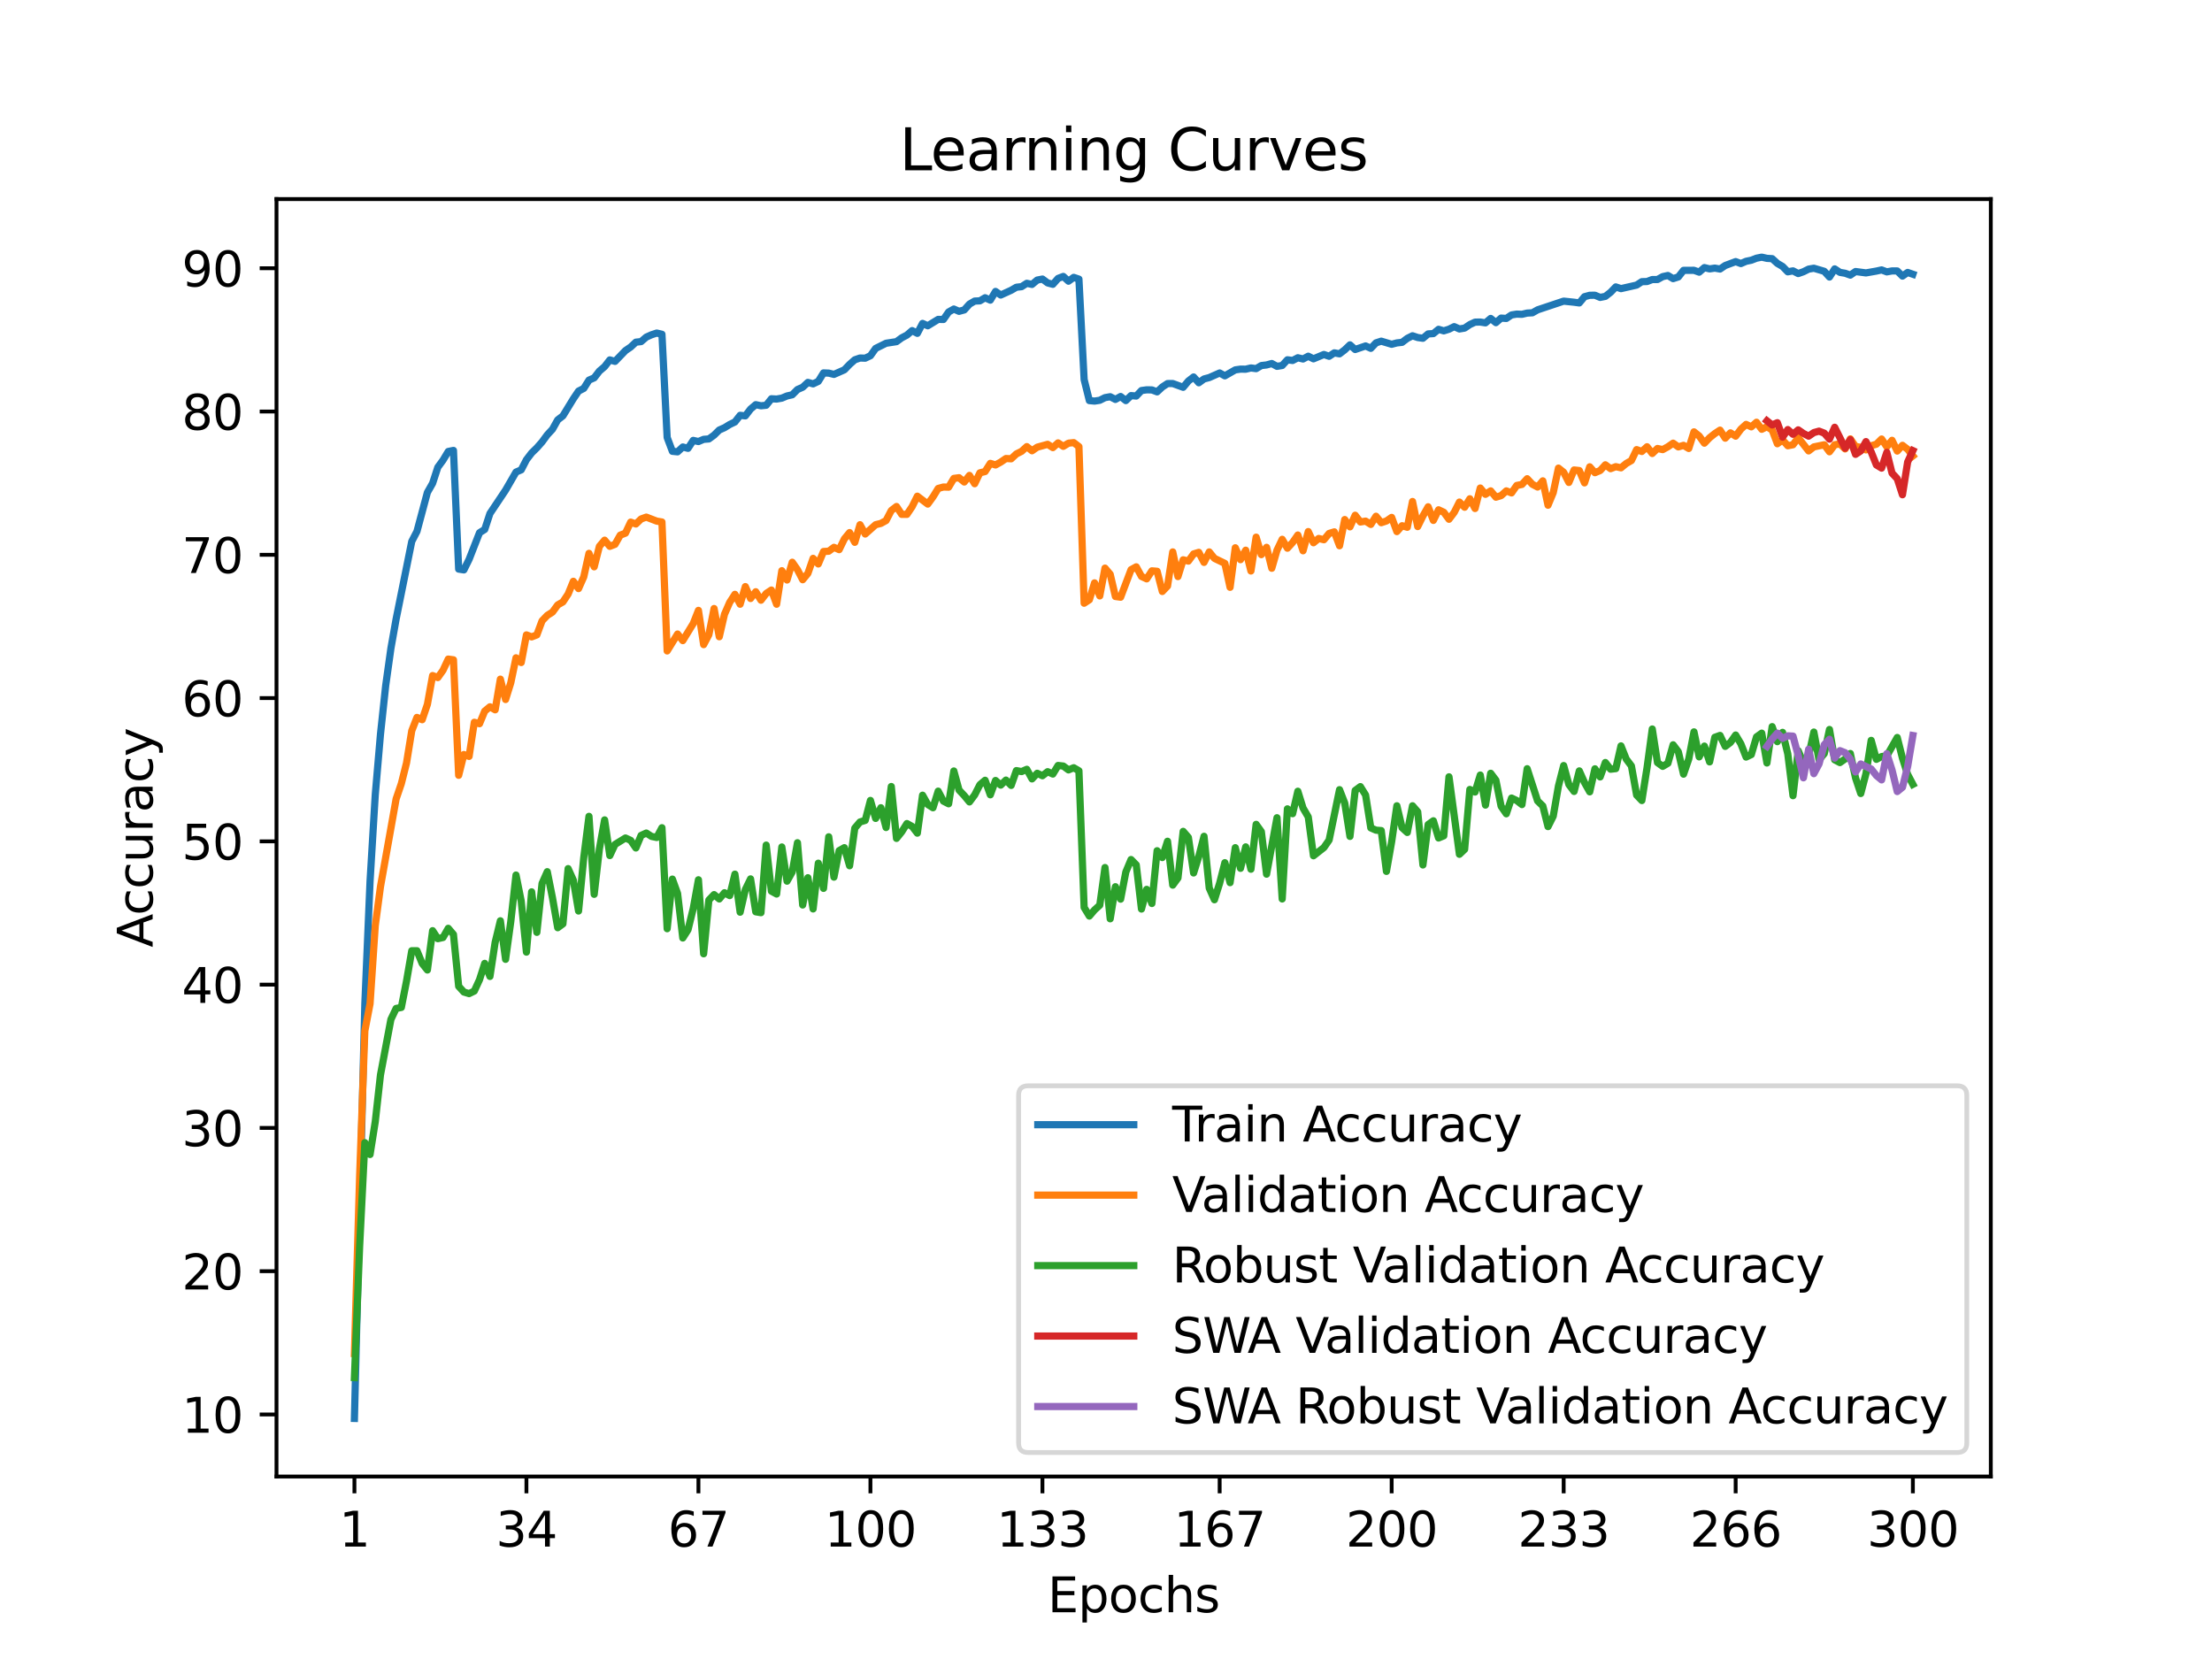 <?xml version="1.0" encoding="utf-8" standalone="no"?>
<!DOCTYPE svg PUBLIC "-//W3C//DTD SVG 1.1//EN"
  "http://www.w3.org/Graphics/SVG/1.1/DTD/svg11.dtd">
<svg xmlns:xlink="http://www.w3.org/1999/xlink" width="460.8pt" height="345.6pt" viewBox="0 0 460.8 345.6" xmlns="http://www.w3.org/2000/svg" version="1.1">
 <defs>
  <style type="text/css">*{stroke-linejoin: round; stroke-linecap: butt}</style>
 </defs>
 <g id="figure_1">
  <g id="patch_1">
   <path d="M 0 345.6 
L 460.8 345.6 
L 460.8 0 
L 0 0 
z
" style="fill: #ffffff"/>
  </g>
  <g id="axes_1">
   <g id="patch_2">
    <path d="M 57.6 307.584 
L 414.72 307.584 
L 414.72 41.472 
L 57.6 41.472 
z
" style="fill: #ffffff"/>
   </g>
   <g id="matplotlib.axis_1">
    <g id="xtick_1">
     <g id="line2d_1">
      <defs>
       <path id="mc6e44bc6d2" d="M 0 0 
L 0 3.5 
" style="stroke: #000000; stroke-width: 0.8"/>
      </defs>
      <g>
       <use xlink:href="#mc6e44bc6d2" x="73.833" y="307.584" style="stroke: #000000; stroke-width: 0.8"/>
      </g>
     </g>
     <g id="text_1">
      <!-- 1 -->
      <g transform="translate(70.651 322.182) scale(0.1 -0.1)">
       <defs>
        <path id="DejaVuSans-31" d="M 794 531 
L 1825 531 
L 1825 4091 
L 703 3866 
L 703 4441 
L 1819 4666 
L 2450 4666 
L 2450 531 
L 3481 531 
L 3481 0 
L 794 0 
L 794 531 
z
" transform="scale(0.016)"/>
       </defs>
       <use xlink:href="#DejaVuSans-31"/>
      </g>
     </g>
    </g>
    <g id="xtick_2">
     <g id="line2d_2">
      <g>
       <use xlink:href="#mc6e44bc6d2" x="109.664" y="307.584" style="stroke: #000000; stroke-width: 0.8"/>
      </g>
     </g>
     <g id="text_2">
      <!-- 34 -->
      <g transform="translate(103.302 322.182) scale(0.1 -0.1)">
       <defs>
        <path id="DejaVuSans-33" d="M 2597 2516 
Q 3050 2419 3304 2112 
Q 3559 1806 3559 1356 
Q 3559 666 3084 287 
Q 2609 -91 1734 -91 
Q 1441 -91 1130 -33 
Q 819 25 488 141 
L 488 750 
Q 750 597 1062 519 
Q 1375 441 1716 441 
Q 2309 441 2620 675 
Q 2931 909 2931 1356 
Q 2931 1769 2642 2001 
Q 2353 2234 1838 2234 
L 1294 2234 
L 1294 2753 
L 1863 2753 
Q 2328 2753 2575 2939 
Q 2822 3125 2822 3475 
Q 2822 3834 2567 4026 
Q 2313 4219 1838 4219 
Q 1578 4219 1281 4162 
Q 984 4106 628 3988 
L 628 4550 
Q 988 4650 1302 4700 
Q 1616 4750 1894 4750 
Q 2613 4750 3031 4423 
Q 3450 4097 3450 3541 
Q 3450 3153 3228 2886 
Q 3006 2619 2597 2516 
z
" transform="scale(0.016)"/>
        <path id="DejaVuSans-34" d="M 2419 4116 
L 825 1625 
L 2419 1625 
L 2419 4116 
z
M 2253 4666 
L 3047 4666 
L 3047 1625 
L 3713 1625 
L 3713 1100 
L 3047 1100 
L 3047 0 
L 2419 0 
L 2419 1100 
L 313 1100 
L 313 1709 
L 2253 4666 
z
" transform="scale(0.016)"/>
       </defs>
       <use xlink:href="#DejaVuSans-33"/>
       <use xlink:href="#DejaVuSans-34" x="63.623"/>
      </g>
     </g>
    </g>
    <g id="xtick_3">
     <g id="line2d_3">
      <g>
       <use xlink:href="#mc6e44bc6d2" x="145.496" y="307.584" style="stroke: #000000; stroke-width: 0.8"/>
      </g>
     </g>
     <g id="text_3">
      <!-- 67 -->
      <g transform="translate(139.133 322.182) scale(0.1 -0.1)">
       <defs>
        <path id="DejaVuSans-36" d="M 2113 2584 
Q 1688 2584 1439 2293 
Q 1191 2003 1191 1497 
Q 1191 994 1439 701 
Q 1688 409 2113 409 
Q 2538 409 2786 701 
Q 3034 994 3034 1497 
Q 3034 2003 2786 2293 
Q 2538 2584 2113 2584 
z
M 3366 4563 
L 3366 3988 
Q 3128 4100 2886 4159 
Q 2644 4219 2406 4219 
Q 1781 4219 1451 3797 
Q 1122 3375 1075 2522 
Q 1259 2794 1537 2939 
Q 1816 3084 2150 3084 
Q 2853 3084 3261 2657 
Q 3669 2231 3669 1497 
Q 3669 778 3244 343 
Q 2819 -91 2113 -91 
Q 1303 -91 875 529 
Q 447 1150 447 2328 
Q 447 3434 972 4092 
Q 1497 4750 2381 4750 
Q 2619 4750 2861 4703 
Q 3103 4656 3366 4563 
z
" transform="scale(0.016)"/>
        <path id="DejaVuSans-37" d="M 525 4666 
L 3525 4666 
L 3525 4397 
L 1831 0 
L 1172 0 
L 2766 4134 
L 525 4134 
L 525 4666 
z
" transform="scale(0.016)"/>
       </defs>
       <use xlink:href="#DejaVuSans-36"/>
       <use xlink:href="#DejaVuSans-37" x="63.623"/>
      </g>
     </g>
    </g>
    <g id="xtick_4">
     <g id="line2d_4">
      <g>
       <use xlink:href="#mc6e44bc6d2" x="181.327" y="307.584" style="stroke: #000000; stroke-width: 0.8"/>
      </g>
     </g>
     <g id="text_4">
      <!-- 100 -->
      <g transform="translate(171.783 322.182) scale(0.1 -0.1)">
       <defs>
        <path id="DejaVuSans-30" d="M 2034 4250 
Q 1547 4250 1301 3770 
Q 1056 3291 1056 2328 
Q 1056 1369 1301 889 
Q 1547 409 2034 409 
Q 2525 409 2770 889 
Q 3016 1369 3016 2328 
Q 3016 3291 2770 3770 
Q 2525 4250 2034 4250 
z
M 2034 4750 
Q 2819 4750 3233 4129 
Q 3647 3509 3647 2328 
Q 3647 1150 3233 529 
Q 2819 -91 2034 -91 
Q 1250 -91 836 529 
Q 422 1150 422 2328 
Q 422 3509 836 4129 
Q 1250 4750 2034 4750 
z
" transform="scale(0.016)"/>
       </defs>
       <use xlink:href="#DejaVuSans-31"/>
       <use xlink:href="#DejaVuSans-30" x="63.623"/>
       <use xlink:href="#DejaVuSans-30" x="127.246"/>
      </g>
     </g>
    </g>
    <g id="xtick_5">
     <g id="line2d_5">
      <g>
       <use xlink:href="#mc6e44bc6d2" x="217.158" y="307.584" style="stroke: #000000; stroke-width: 0.8"/>
      </g>
     </g>
     <g id="text_5">
      <!-- 133 -->
      <g transform="translate(207.615 322.182) scale(0.1 -0.1)">
       <use xlink:href="#DejaVuSans-31"/>
       <use xlink:href="#DejaVuSans-33" x="63.623"/>
       <use xlink:href="#DejaVuSans-33" x="127.246"/>
      </g>
     </g>
    </g>
    <g id="xtick_6">
     <g id="line2d_6">
      <g>
       <use xlink:href="#mc6e44bc6d2" x="254.076" y="307.584" style="stroke: #000000; stroke-width: 0.8"/>
      </g>
     </g>
     <g id="text_6">
      <!-- 167 -->
      <g transform="translate(244.532 322.182) scale(0.1 -0.1)">
       <use xlink:href="#DejaVuSans-31"/>
       <use xlink:href="#DejaVuSans-36" x="63.623"/>
       <use xlink:href="#DejaVuSans-37" x="127.246"/>
      </g>
     </g>
    </g>
    <g id="xtick_7">
     <g id="line2d_7">
      <g>
       <use xlink:href="#mc6e44bc6d2" x="289.907" y="307.584" style="stroke: #000000; stroke-width: 0.8"/>
      </g>
     </g>
     <g id="text_7">
      <!-- 200 -->
      <g transform="translate(280.363 322.182) scale(0.1 -0.1)">
       <defs>
        <path id="DejaVuSans-32" d="M 1228 531 
L 3431 531 
L 3431 0 
L 469 0 
L 469 531 
Q 828 903 1448 1529 
Q 2069 2156 2228 2338 
Q 2531 2678 2651 2914 
Q 2772 3150 2772 3378 
Q 2772 3750 2511 3984 
Q 2250 4219 1831 4219 
Q 1534 4219 1204 4116 
Q 875 4013 500 3803 
L 500 4441 
Q 881 4594 1212 4672 
Q 1544 4750 1819 4750 
Q 2544 4750 2975 4387 
Q 3406 4025 3406 3419 
Q 3406 3131 3298 2873 
Q 3191 2616 2906 2266 
Q 2828 2175 2409 1742 
Q 1991 1309 1228 531 
z
" transform="scale(0.016)"/>
       </defs>
       <use xlink:href="#DejaVuSans-32"/>
       <use xlink:href="#DejaVuSans-30" x="63.623"/>
       <use xlink:href="#DejaVuSans-30" x="127.246"/>
      </g>
     </g>
    </g>
    <g id="xtick_8">
     <g id="line2d_8">
      <g>
       <use xlink:href="#mc6e44bc6d2" x="325.739" y="307.584" style="stroke: #000000; stroke-width: 0.8"/>
      </g>
     </g>
     <g id="text_8">
      <!-- 233 -->
      <g transform="translate(316.195 322.182) scale(0.1 -0.1)">
       <use xlink:href="#DejaVuSans-32"/>
       <use xlink:href="#DejaVuSans-33" x="63.623"/>
       <use xlink:href="#DejaVuSans-33" x="127.246"/>
      </g>
     </g>
    </g>
    <g id="xtick_9">
     <g id="line2d_9">
      <g>
       <use xlink:href="#mc6e44bc6d2" x="361.57" y="307.584" style="stroke: #000000; stroke-width: 0.8"/>
      </g>
     </g>
     <g id="text_9">
      <!-- 266 -->
      <g transform="translate(352.026 322.182) scale(0.1 -0.1)">
       <use xlink:href="#DejaVuSans-32"/>
       <use xlink:href="#DejaVuSans-36" x="63.623"/>
       <use xlink:href="#DejaVuSans-36" x="127.246"/>
      </g>
     </g>
    </g>
    <g id="xtick_10">
     <g id="line2d_10">
      <g>
       <use xlink:href="#mc6e44bc6d2" x="398.487" y="307.584" style="stroke: #000000; stroke-width: 0.8"/>
      </g>
     </g>
     <g id="text_10">
      <!-- 300 -->
      <g transform="translate(388.944 322.182) scale(0.1 -0.1)">
       <use xlink:href="#DejaVuSans-33"/>
       <use xlink:href="#DejaVuSans-30" x="63.623"/>
       <use xlink:href="#DejaVuSans-30" x="127.246"/>
      </g>
     </g>
    </g>
    <g id="text_11">
     <!-- Epochs -->
     <g transform="translate(218.244 335.861) scale(0.1 -0.1)">
      <defs>
       <path id="DejaVuSans-45" d="M 628 4666 
L 3578 4666 
L 3578 4134 
L 1259 4134 
L 1259 2753 
L 3481 2753 
L 3481 2222 
L 1259 2222 
L 1259 531 
L 3634 531 
L 3634 0 
L 628 0 
L 628 4666 
z
" transform="scale(0.016)"/>
       <path id="DejaVuSans-70" d="M 1159 525 
L 1159 -1331 
L 581 -1331 
L 581 3500 
L 1159 3500 
L 1159 2969 
Q 1341 3281 1617 3432 
Q 1894 3584 2278 3584 
Q 2916 3584 3314 3078 
Q 3713 2572 3713 1747 
Q 3713 922 3314 415 
Q 2916 -91 2278 -91 
Q 1894 -91 1617 61 
Q 1341 213 1159 525 
z
M 3116 1747 
Q 3116 2381 2855 2742 
Q 2594 3103 2138 3103 
Q 1681 3103 1420 2742 
Q 1159 2381 1159 1747 
Q 1159 1113 1420 752 
Q 1681 391 2138 391 
Q 2594 391 2855 752 
Q 3116 1113 3116 1747 
z
" transform="scale(0.016)"/>
       <path id="DejaVuSans-6f" d="M 1959 3097 
Q 1497 3097 1228 2736 
Q 959 2375 959 1747 
Q 959 1119 1226 758 
Q 1494 397 1959 397 
Q 2419 397 2687 759 
Q 2956 1122 2956 1747 
Q 2956 2369 2687 2733 
Q 2419 3097 1959 3097 
z
M 1959 3584 
Q 2709 3584 3137 3096 
Q 3566 2609 3566 1747 
Q 3566 888 3137 398 
Q 2709 -91 1959 -91 
Q 1206 -91 779 398 
Q 353 888 353 1747 
Q 353 2609 779 3096 
Q 1206 3584 1959 3584 
z
" transform="scale(0.016)"/>
       <path id="DejaVuSans-63" d="M 3122 3366 
L 3122 2828 
Q 2878 2963 2633 3030 
Q 2388 3097 2138 3097 
Q 1578 3097 1268 2742 
Q 959 2388 959 1747 
Q 959 1106 1268 751 
Q 1578 397 2138 397 
Q 2388 397 2633 464 
Q 2878 531 3122 666 
L 3122 134 
Q 2881 22 2623 -34 
Q 2366 -91 2075 -91 
Q 1284 -91 818 406 
Q 353 903 353 1747 
Q 353 2603 823 3093 
Q 1294 3584 2113 3584 
Q 2378 3584 2631 3529 
Q 2884 3475 3122 3366 
z
" transform="scale(0.016)"/>
       <path id="DejaVuSans-68" d="M 3513 2113 
L 3513 0 
L 2938 0 
L 2938 2094 
Q 2938 2591 2744 2837 
Q 2550 3084 2163 3084 
Q 1697 3084 1428 2787 
Q 1159 2491 1159 1978 
L 1159 0 
L 581 0 
L 581 4863 
L 1159 4863 
L 1159 2956 
Q 1366 3272 1645 3428 
Q 1925 3584 2291 3584 
Q 2894 3584 3203 3211 
Q 3513 2838 3513 2113 
z
" transform="scale(0.016)"/>
       <path id="DejaVuSans-73" d="M 2834 3397 
L 2834 2853 
Q 2591 2978 2328 3040 
Q 2066 3103 1784 3103 
Q 1356 3103 1142 2972 
Q 928 2841 928 2578 
Q 928 2378 1081 2264 
Q 1234 2150 1697 2047 
L 1894 2003 
Q 2506 1872 2764 1633 
Q 3022 1394 3022 966 
Q 3022 478 2636 193 
Q 2250 -91 1575 -91 
Q 1294 -91 989 -36 
Q 684 19 347 128 
L 347 722 
Q 666 556 975 473 
Q 1284 391 1588 391 
Q 1994 391 2212 530 
Q 2431 669 2431 922 
Q 2431 1156 2273 1281 
Q 2116 1406 1581 1522 
L 1381 1569 
Q 847 1681 609 1914 
Q 372 2147 372 2553 
Q 372 3047 722 3315 
Q 1072 3584 1716 3584 
Q 2034 3584 2315 3537 
Q 2597 3491 2834 3397 
z
" transform="scale(0.016)"/>
      </defs>
      <use xlink:href="#DejaVuSans-45"/>
      <use xlink:href="#DejaVuSans-70" x="63.184"/>
      <use xlink:href="#DejaVuSans-6f" x="126.66"/>
      <use xlink:href="#DejaVuSans-63" x="187.842"/>
      <use xlink:href="#DejaVuSans-68" x="242.822"/>
      <use xlink:href="#DejaVuSans-73" x="306.201"/>
     </g>
    </g>
   </g>
   <g id="matplotlib.axis_2">
    <g id="ytick_1">
     <g id="line2d_11">
      <defs>
       <path id="mcb83257f0a" d="M 0 0 
L -3.5 0 
" style="stroke: #000000; stroke-width: 0.8"/>
      </defs>
      <g>
       <use xlink:href="#mcb83257f0a" x="57.6" y="294.658" style="stroke: #000000; stroke-width: 0.8"/>
      </g>
     </g>
     <g id="text_12">
      <!-- 10 -->
      <g transform="translate(37.875 298.457) scale(0.1 -0.1)">
       <use xlink:href="#DejaVuSans-31"/>
       <use xlink:href="#DejaVuSans-30" x="63.623"/>
      </g>
     </g>
    </g>
    <g id="ytick_2">
     <g id="line2d_12">
      <g>
       <use xlink:href="#mcb83257f0a" x="57.6" y="264.811" style="stroke: #000000; stroke-width: 0.8"/>
      </g>
     </g>
     <g id="text_13">
      <!-- 20 -->
      <g transform="translate(37.875 268.61) scale(0.1 -0.1)">
       <use xlink:href="#DejaVuSans-32"/>
       <use xlink:href="#DejaVuSans-30" x="63.623"/>
      </g>
     </g>
    </g>
    <g id="ytick_3">
     <g id="line2d_13">
      <g>
       <use xlink:href="#mcb83257f0a" x="57.6" y="234.963" style="stroke: #000000; stroke-width: 0.8"/>
      </g>
     </g>
     <g id="text_14">
      <!-- 30 -->
      <g transform="translate(37.875 238.762) scale(0.1 -0.1)">
       <use xlink:href="#DejaVuSans-33"/>
       <use xlink:href="#DejaVuSans-30" x="63.623"/>
      </g>
     </g>
    </g>
    <g id="ytick_4">
     <g id="line2d_14">
      <g>
       <use xlink:href="#mcb83257f0a" x="57.6" y="205.116" style="stroke: #000000; stroke-width: 0.8"/>
      </g>
     </g>
     <g id="text_15">
      <!-- 40 -->
      <g transform="translate(37.875 208.915) scale(0.1 -0.1)">
       <use xlink:href="#DejaVuSans-34"/>
       <use xlink:href="#DejaVuSans-30" x="63.623"/>
      </g>
     </g>
    </g>
    <g id="ytick_5">
     <g id="line2d_15">
      <g>
       <use xlink:href="#mcb83257f0a" x="57.6" y="175.268" style="stroke: #000000; stroke-width: 0.8"/>
      </g>
     </g>
     <g id="text_16">
      <!-- 50 -->
      <g transform="translate(37.875 179.067) scale(0.1 -0.1)">
       <defs>
        <path id="DejaVuSans-35" d="M 691 4666 
L 3169 4666 
L 3169 4134 
L 1269 4134 
L 1269 2991 
Q 1406 3038 1543 3061 
Q 1681 3084 1819 3084 
Q 2600 3084 3056 2656 
Q 3513 2228 3513 1497 
Q 3513 744 3044 326 
Q 2575 -91 1722 -91 
Q 1428 -91 1123 -41 
Q 819 9 494 109 
L 494 744 
Q 775 591 1075 516 
Q 1375 441 1709 441 
Q 2250 441 2565 725 
Q 2881 1009 2881 1497 
Q 2881 1984 2565 2268 
Q 2250 2553 1709 2553 
Q 1456 2553 1204 2497 
Q 953 2441 691 2322 
L 691 4666 
z
" transform="scale(0.016)"/>
       </defs>
       <use xlink:href="#DejaVuSans-35"/>
       <use xlink:href="#DejaVuSans-30" x="63.623"/>
      </g>
     </g>
    </g>
    <g id="ytick_6">
     <g id="line2d_16">
      <g>
       <use xlink:href="#mcb83257f0a" x="57.6" y="145.421" style="stroke: #000000; stroke-width: 0.8"/>
      </g>
     </g>
     <g id="text_17">
      <!-- 60 -->
      <g transform="translate(37.875 149.22) scale(0.1 -0.1)">
       <use xlink:href="#DejaVuSans-36"/>
       <use xlink:href="#DejaVuSans-30" x="63.623"/>
      </g>
     </g>
    </g>
    <g id="ytick_7">
     <g id="line2d_17">
      <g>
       <use xlink:href="#mcb83257f0a" x="57.6" y="115.573" style="stroke: #000000; stroke-width: 0.8"/>
      </g>
     </g>
     <g id="text_18">
      <!-- 70 -->
      <g transform="translate(37.875 119.372) scale(0.1 -0.1)">
       <use xlink:href="#DejaVuSans-37"/>
       <use xlink:href="#DejaVuSans-30" x="63.623"/>
      </g>
     </g>
    </g>
    <g id="ytick_8">
     <g id="line2d_18">
      <g>
       <use xlink:href="#mcb83257f0a" x="57.6" y="85.726" style="stroke: #000000; stroke-width: 0.8"/>
      </g>
     </g>
     <g id="text_19">
      <!-- 80 -->
      <g transform="translate(37.875 89.525) scale(0.1 -0.1)">
       <defs>
        <path id="DejaVuSans-38" d="M 2034 2216 
Q 1584 2216 1326 1975 
Q 1069 1734 1069 1313 
Q 1069 891 1326 650 
Q 1584 409 2034 409 
Q 2484 409 2743 651 
Q 3003 894 3003 1313 
Q 3003 1734 2745 1975 
Q 2488 2216 2034 2216 
z
M 1403 2484 
Q 997 2584 770 2862 
Q 544 3141 544 3541 
Q 544 4100 942 4425 
Q 1341 4750 2034 4750 
Q 2731 4750 3128 4425 
Q 3525 4100 3525 3541 
Q 3525 3141 3298 2862 
Q 3072 2584 2669 2484 
Q 3125 2378 3379 2068 
Q 3634 1759 3634 1313 
Q 3634 634 3220 271 
Q 2806 -91 2034 -91 
Q 1263 -91 848 271 
Q 434 634 434 1313 
Q 434 1759 690 2068 
Q 947 2378 1403 2484 
z
M 1172 3481 
Q 1172 3119 1398 2916 
Q 1625 2713 2034 2713 
Q 2441 2713 2670 2916 
Q 2900 3119 2900 3481 
Q 2900 3844 2670 4047 
Q 2441 4250 2034 4250 
Q 1625 4250 1398 4047 
Q 1172 3844 1172 3481 
z
" transform="scale(0.016)"/>
       </defs>
       <use xlink:href="#DejaVuSans-38"/>
       <use xlink:href="#DejaVuSans-30" x="63.623"/>
      </g>
     </g>
    </g>
    <g id="ytick_9">
     <g id="line2d_19">
      <g>
       <use xlink:href="#mcb83257f0a" x="57.6" y="55.878" style="stroke: #000000; stroke-width: 0.8"/>
      </g>
     </g>
     <g id="text_20">
      <!-- 90 -->
      <g transform="translate(37.875 59.677) scale(0.1 -0.1)">
       <defs>
        <path id="DejaVuSans-39" d="M 703 97 
L 703 672 
Q 941 559 1184 500 
Q 1428 441 1663 441 
Q 2288 441 2617 861 
Q 2947 1281 2994 2138 
Q 2813 1869 2534 1725 
Q 2256 1581 1919 1581 
Q 1219 1581 811 2004 
Q 403 2428 403 3163 
Q 403 3881 828 4315 
Q 1253 4750 1959 4750 
Q 2769 4750 3195 4129 
Q 3622 3509 3622 2328 
Q 3622 1225 3098 567 
Q 2575 -91 1691 -91 
Q 1453 -91 1209 -44 
Q 966 3 703 97 
z
M 1959 2075 
Q 2384 2075 2632 2365 
Q 2881 2656 2881 3163 
Q 2881 3666 2632 3958 
Q 2384 4250 1959 4250 
Q 1534 4250 1286 3958 
Q 1038 3666 1038 3163 
Q 1038 2656 1286 2365 
Q 1534 2075 1959 2075 
z
" transform="scale(0.016)"/>
       </defs>
       <use xlink:href="#DejaVuSans-39"/>
       <use xlink:href="#DejaVuSans-30" x="63.623"/>
      </g>
     </g>
    </g>
    <g id="text_21">
     <!-- Accuracy -->
     <g transform="translate(31.795 197.356) rotate(-90) scale(0.1 -0.1)">
      <defs>
       <path id="DejaVuSans-41" d="M 2188 4044 
L 1331 1722 
L 3047 1722 
L 2188 4044 
z
M 1831 4666 
L 2547 4666 
L 4325 0 
L 3669 0 
L 3244 1197 
L 1141 1197 
L 716 0 
L 50 0 
L 1831 4666 
z
" transform="scale(0.016)"/>
       <path id="DejaVuSans-75" d="M 544 1381 
L 544 3500 
L 1119 3500 
L 1119 1403 
Q 1119 906 1312 657 
Q 1506 409 1894 409 
Q 2359 409 2629 706 
Q 2900 1003 2900 1516 
L 2900 3500 
L 3475 3500 
L 3475 0 
L 2900 0 
L 2900 538 
Q 2691 219 2414 64 
Q 2138 -91 1772 -91 
Q 1169 -91 856 284 
Q 544 659 544 1381 
z
M 1991 3584 
L 1991 3584 
z
" transform="scale(0.016)"/>
       <path id="DejaVuSans-72" d="M 2631 2963 
Q 2534 3019 2420 3045 
Q 2306 3072 2169 3072 
Q 1681 3072 1420 2755 
Q 1159 2438 1159 1844 
L 1159 0 
L 581 0 
L 581 3500 
L 1159 3500 
L 1159 2956 
Q 1341 3275 1631 3429 
Q 1922 3584 2338 3584 
Q 2397 3584 2469 3576 
Q 2541 3569 2628 3553 
L 2631 2963 
z
" transform="scale(0.016)"/>
       <path id="DejaVuSans-61" d="M 2194 1759 
Q 1497 1759 1228 1600 
Q 959 1441 959 1056 
Q 959 750 1161 570 
Q 1363 391 1709 391 
Q 2188 391 2477 730 
Q 2766 1069 2766 1631 
L 2766 1759 
L 2194 1759 
z
M 3341 1997 
L 3341 0 
L 2766 0 
L 2766 531 
Q 2569 213 2275 61 
Q 1981 -91 1556 -91 
Q 1019 -91 701 211 
Q 384 513 384 1019 
Q 384 1609 779 1909 
Q 1175 2209 1959 2209 
L 2766 2209 
L 2766 2266 
Q 2766 2663 2505 2880 
Q 2244 3097 1772 3097 
Q 1472 3097 1187 3025 
Q 903 2953 641 2809 
L 641 3341 
Q 956 3463 1253 3523 
Q 1550 3584 1831 3584 
Q 2591 3584 2966 3190 
Q 3341 2797 3341 1997 
z
" transform="scale(0.016)"/>
       <path id="DejaVuSans-79" d="M 2059 -325 
Q 1816 -950 1584 -1140 
Q 1353 -1331 966 -1331 
L 506 -1331 
L 506 -850 
L 844 -850 
Q 1081 -850 1212 -737 
Q 1344 -625 1503 -206 
L 1606 56 
L 191 3500 
L 800 3500 
L 1894 763 
L 2988 3500 
L 3597 3500 
L 2059 -325 
z
" transform="scale(0.016)"/>
      </defs>
      <use xlink:href="#DejaVuSans-41"/>
      <use xlink:href="#DejaVuSans-63" x="66.658"/>
      <use xlink:href="#DejaVuSans-63" x="121.639"/>
      <use xlink:href="#DejaVuSans-75" x="176.619"/>
      <use xlink:href="#DejaVuSans-72" x="239.998"/>
      <use xlink:href="#DejaVuSans-61" x="281.111"/>
      <use xlink:href="#DejaVuSans-63" x="342.391"/>
      <use xlink:href="#DejaVuSans-79" x="397.371"/>
     </g>
    </g>
   </g>
   <g id="line2d_20">
    <path d="M 73.833 295.488 
L 76.004 209.127 
L 77.09 183.542 
L 78.176 165.526 
L 79.262 152.942 
L 80.348 142.812 
L 81.433 135.07 
L 82.519 128.951 
L 85.777 112.785 
L 86.862 110.69 
L 89.034 102.584 
L 90.12 100.673 
L 91.206 97.342 
L 92.291 95.862 
L 93.377 94.053 
L 94.463 93.832 
L 95.549 118.552 
L 96.635 118.719 
L 97.72 116.528 
L 99.892 110.977 
L 100.978 110.29 
L 102.064 106.977 
L 105.321 102.106 
L 107.493 98.345 
L 108.578 97.88 
L 109.664 95.778 
L 110.75 94.358 
L 111.836 93.295 
L 112.922 92.065 
L 114.007 90.585 
L 115.093 89.415 
L 116.179 87.469 
L 117.265 86.633 
L 119.436 83.081 
L 120.522 81.469 
L 121.608 80.914 
L 122.694 79.189 
L 123.78 78.712 
L 124.865 77.303 
L 125.951 76.377 
L 127.037 74.975 
L 128.123 75.285 
L 130.294 73.035 
L 131.38 72.294 
L 132.466 71.28 
L 133.552 71.16 
L 134.638 70.223 
L 135.723 69.739 
L 136.809 69.381 
L 137.895 69.632 
L 138.981 91.134 
L 140.067 94.017 
L 141.152 94.125 
L 142.238 93.116 
L 143.324 93.397 
L 144.41 91.743 
L 145.496 91.982 
L 146.581 91.522 
L 147.667 91.439 
L 148.753 90.651 
L 149.839 89.576 
L 150.925 89.098 
L 152.01 88.43 
L 153.096 87.905 
L 154.182 86.52 
L 155.268 86.633 
L 156.354 85.218 
L 157.439 84.299 
L 158.525 84.532 
L 159.611 84.424 
L 160.697 83.069 
L 161.783 83.129 
L 162.868 82.938 
L 163.954 82.484 
L 165.04 82.24 
L 166.126 81.147 
L 167.212 80.67 
L 168.297 79.661 
L 169.383 79.965 
L 170.469 79.446 
L 171.555 77.685 
L 172.641 77.727 
L 173.726 77.995 
L 175.898 77.04 
L 176.984 75.912 
L 178.07 74.951 
L 179.155 74.581 
L 180.241 74.616 
L 181.327 74.103 
L 182.413 72.581 
L 184.584 71.506 
L 186.756 71.172 
L 187.842 70.378 
L 188.928 69.805 
L 190.013 68.874 
L 191.099 69.441 
L 192.185 67.375 
L 193.271 67.865 
L 195.442 66.534 
L 196.528 66.558 
L 197.614 64.994 
L 198.7 64.379 
L 199.786 64.856 
L 200.871 64.564 
L 201.957 63.352 
L 203.043 62.719 
L 204.129 62.671 
L 205.215 62.027 
L 206.3 62.522 
L 207.386 60.713 
L 208.472 61.46 
L 210.644 60.469 
L 211.729 59.836 
L 212.815 59.717 
L 213.901 59.018 
L 214.987 59.251 
L 216.073 58.344 
L 217.158 58.129 
L 218.244 58.941 
L 219.33 59.227 
L 220.416 58.003 
L 221.502 57.585 
L 222.587 58.576 
L 223.673 57.782 
L 224.759 58.147 
L 225.845 79.07 
L 226.931 83.451 
L 228.016 83.553 
L 229.102 83.386 
L 230.188 82.836 
L 231.274 82.645 
L 232.36 83.207 
L 233.445 82.598 
L 234.531 83.451 
L 235.617 82.413 
L 236.703 82.502 
L 237.789 81.356 
L 238.875 81.207 
L 239.96 81.225 
L 241.046 81.631 
L 242.132 80.616 
L 243.218 79.905 
L 244.304 79.894 
L 246.475 80.681 
L 247.561 79.374 
L 248.647 78.532 
L 249.733 79.738 
L 250.818 78.944 
L 251.904 78.658 
L 254.076 77.697 
L 255.162 78.294 
L 257.333 77.052 
L 258.419 76.897 
L 259.505 76.909 
L 260.591 76.652 
L 261.676 76.795 
L 262.762 76.151 
L 263.848 76.025 
L 264.934 75.727 
L 266.02 76.318 
L 267.105 76.139 
L 268.191 74.951 
L 269.277 75.094 
L 270.363 74.527 
L 271.449 74.784 
L 272.534 74.205 
L 273.62 74.748 
L 275.792 73.846 
L 276.878 74.222 
L 277.963 73.506 
L 279.049 73.709 
L 280.135 72.879 
L 281.221 71.841 
L 282.307 72.808 
L 284.478 72.067 
L 285.564 72.563 
L 286.65 71.423 
L 287.736 71.071 
L 289.907 71.721 
L 290.993 71.435 
L 292.079 71.315 
L 293.165 70.492 
L 294.25 69.948 
L 295.336 70.312 
L 296.422 70.468 
L 297.508 69.56 
L 298.594 69.495 
L 299.679 68.605 
L 300.765 68.922 
L 301.851 68.581 
L 302.937 68.044 
L 304.023 68.528 
L 305.108 68.348 
L 306.194 67.614 
L 307.28 67.107 
L 308.366 67.089 
L 309.452 67.256 
L 310.537 66.337 
L 311.623 67.214 
L 312.709 66.265 
L 313.795 66.337 
L 314.881 65.608 
L 315.966 65.435 
L 317.052 65.477 
L 318.138 65.22 
L 319.224 65.161 
L 320.31 64.546 
L 325.739 62.731 
L 327.91 62.958 
L 328.996 63.107 
L 330.082 61.806 
L 331.168 61.513 
L 332.253 61.501 
L 333.339 61.955 
L 334.425 61.74 
L 335.511 60.893 
L 336.597 59.77 
L 337.682 60.128 
L 340.94 59.388 
L 342.026 58.678 
L 343.111 58.648 
L 344.197 58.23 
L 345.283 58.23 
L 346.369 57.627 
L 347.455 57.388 
L 348.54 58.045 
L 349.626 57.693 
L 350.712 56.32 
L 352.884 56.308 
L 353.969 56.696 
L 355.055 55.747 
L 356.141 56.015 
L 357.227 55.854 
L 358.313 56.045 
L 359.398 55.311 
L 361.57 54.499 
L 362.656 54.905 
L 363.742 54.434 
L 364.827 54.207 
L 365.913 53.789 
L 366.999 53.568 
L 368.085 53.819 
L 369.171 53.884 
L 370.256 54.869 
L 371.342 55.508 
L 372.428 56.624 
L 373.514 56.427 
L 374.6 56.989 
L 375.685 56.606 
L 376.771 56.063 
L 377.857 55.878 
L 380.029 56.517 
L 381.114 57.711 
L 382.2 56.015 
L 383.286 56.738 
L 384.372 56.923 
L 385.458 57.311 
L 386.543 56.565 
L 388.715 56.851 
L 390.887 56.469 
L 391.972 56.23 
L 393.058 56.636 
L 394.144 56.439 
L 395.23 56.445 
L 396.316 57.514 
L 397.401 56.756 
L 398.487 57.132 
L 398.487 57.132 
" clip-path="url(#p0dfccff6f1)" style="fill: none; stroke: #1f77b4; stroke-width: 1.5; stroke-linecap: square"/>
   </g>
   <g id="line2d_21">
    <path d="M 73.833 281.973 
L 74.919 245.052 
L 76.004 214.756 
L 77.09 209.085 
L 78.176 192.819 
L 79.262 184.7 
L 82.519 166.433 
L 83.605 163.24 
L 84.691 158.912 
L 85.777 152.226 
L 86.862 149.45 
L 87.948 149.928 
L 89.034 146.734 
L 90.12 140.735 
L 91.206 141.153 
L 92.291 139.63 
L 93.377 137.302 
L 94.463 137.451 
L 95.549 161.509 
L 96.635 157.181 
L 97.72 157.569 
L 98.806 150.465 
L 99.892 150.763 
L 100.978 148.137 
L 102.064 147.241 
L 103.149 147.868 
L 104.235 141.481 
L 105.321 145.719 
L 106.407 142.227 
L 107.493 137.034 
L 108.578 138.019 
L 109.664 132.258 
L 110.75 132.676 
L 111.836 132.258 
L 112.922 129.333 
L 114.007 128.199 
L 115.093 127.512 
L 116.179 126.02 
L 117.265 125.393 
L 118.351 123.751 
L 119.436 121.095 
L 120.522 122.617 
L 121.608 120.17 
L 122.694 115.275 
L 123.78 118.08 
L 124.865 113.812 
L 125.951 112.529 
L 127.037 113.812 
L 128.123 113.394 
L 129.209 111.484 
L 130.294 111.066 
L 131.38 108.768 
L 132.466 109.156 
L 133.552 108.111 
L 134.638 107.723 
L 136.809 108.559 
L 137.895 108.738 
L 138.981 135.601 
L 141.152 132.079 
L 142.238 133.452 
L 144.41 129.9 
L 145.496 127.154 
L 146.581 134.288 
L 147.667 132.228 
L 148.753 126.766 
L 149.839 132.646 
L 150.925 127.96 
L 152.01 125.483 
L 153.096 123.811 
L 154.182 125.871 
L 155.268 122.199 
L 156.354 124.677 
L 157.439 123.274 
L 158.525 125.035 
L 159.611 123.632 
L 160.697 122.916 
L 161.783 125.871 
L 162.868 118.886 
L 163.954 120.826 
L 165.04 117.125 
L 166.126 118.677 
L 167.212 120.767 
L 168.297 119.453 
L 169.383 116.319 
L 170.469 117.483 
L 171.555 114.887 
L 172.641 114.827 
L 173.726 114.021 
L 174.812 114.499 
L 175.898 112.26 
L 176.984 110.947 
L 178.07 112.976 
L 179.155 109.305 
L 180.241 111.245 
L 182.413 109.305 
L 183.499 109.037 
L 184.584 108.44 
L 185.67 106.35 
L 186.756 105.515 
L 187.842 107.156 
L 188.928 107.156 
L 190.013 105.544 
L 191.099 103.366 
L 193.271 105.007 
L 194.357 103.515 
L 195.442 101.754 
L 196.528 101.455 
L 197.614 101.485 
L 198.7 99.664 
L 199.786 99.515 
L 200.871 100.411 
L 201.957 99.038 
L 203.043 100.769 
L 204.129 98.5 
L 205.215 98.232 
L 206.3 96.53 
L 207.386 96.859 
L 208.472 96.262 
L 209.558 95.516 
L 210.644 95.575 
L 211.729 94.561 
L 212.815 94.023 
L 213.901 93.038 
L 214.987 93.904 
L 216.073 93.158 
L 218.244 92.561 
L 219.33 93.247 
L 220.416 92.262 
L 221.502 92.979 
L 222.587 92.322 
L 223.673 92.203 
L 224.759 93.038 
L 225.845 125.662 
L 226.931 124.945 
L 228.016 121.423 
L 229.102 124.139 
L 230.188 118.349 
L 231.274 119.632 
L 232.36 124.259 
L 233.445 124.408 
L 235.617 118.677 
L 236.703 118.08 
L 237.789 120.08 
L 238.875 120.588 
L 239.96 118.916 
L 241.046 119.006 
L 242.132 123.214 
L 243.218 122.08 
L 244.304 114.976 
L 245.389 120.11 
L 246.475 116.618 
L 247.561 116.886 
L 248.647 115.394 
L 249.733 115.066 
L 250.818 117.155 
L 251.904 114.976 
L 252.99 116.319 
L 255.162 117.364 
L 256.247 122.349 
L 257.333 114.111 
L 258.419 116.588 
L 259.505 114.618 
L 260.591 118.946 
L 261.676 111.902 
L 262.762 115.543 
L 263.848 114.021 
L 264.934 118.379 
L 266.02 114.618 
L 267.105 112.35 
L 268.191 114.2 
L 269.277 113.006 
L 270.363 111.454 
L 271.449 114.737 
L 272.534 110.738 
L 273.62 113.066 
L 274.706 112.171 
L 275.792 112.439 
L 276.878 111.126 
L 277.963 110.798 
L 279.049 113.693 
L 280.135 108.231 
L 281.221 109.753 
L 282.307 107.335 
L 283.392 108.738 
L 284.478 108.559 
L 285.564 109.246 
L 286.65 107.544 
L 287.736 108.887 
L 288.821 108.529 
L 289.907 107.783 
L 290.993 110.738 
L 292.079 109.514 
L 293.165 109.842 
L 294.25 104.47 
L 295.336 109.693 
L 296.422 107.485 
L 297.508 105.574 
L 298.594 108.41 
L 299.679 106.201 
L 300.765 106.708 
L 301.851 108.171 
L 302.937 106.738 
L 304.023 104.589 
L 305.108 105.664 
L 306.194 103.903 
L 307.28 105.932 
L 308.366 101.664 
L 309.452 102.978 
L 310.537 102.261 
L 311.623 103.575 
L 312.709 103.246 
L 313.795 102.261 
L 314.881 102.679 
L 315.966 101.127 
L 317.052 100.918 
L 318.138 99.724 
L 319.224 100.888 
L 320.31 101.455 
L 321.395 100.172 
L 322.481 105.246 
L 323.567 102.619 
L 324.653 97.515 
L 325.739 98.381 
L 326.824 100.5 
L 327.91 97.903 
L 328.996 98.023 
L 330.082 100.59 
L 331.168 97.247 
L 332.253 98.471 
L 333.339 98.023 
L 334.425 96.829 
L 335.511 97.635 
L 336.597 97.217 
L 337.682 97.456 
L 338.768 96.56 
L 339.854 95.934 
L 340.94 93.665 
L 342.026 94.053 
L 343.111 93.068 
L 344.197 94.471 
L 345.283 93.426 
L 346.369 93.665 
L 347.455 93.068 
L 348.54 92.322 
L 349.626 93.098 
L 350.712 92.77 
L 351.798 93.426 
L 352.884 89.964 
L 353.969 90.83 
L 355.055 92.322 
L 356.141 91.188 
L 357.227 90.322 
L 358.313 89.606 
L 359.398 91.277 
L 360.484 90.173 
L 361.57 90.859 
L 362.656 89.397 
L 363.742 88.412 
L 364.827 88.919 
L 365.913 87.964 
L 366.999 89.427 
L 368.085 88.89 
L 369.171 89.576 
L 370.256 92.441 
L 371.342 91.636 
L 372.428 92.859 
L 373.514 92.65 
L 374.6 91.188 
L 376.771 93.934 
L 377.857 93.098 
L 380.029 92.65 
L 381.114 94.113 
L 382.2 92.65 
L 383.286 92.471 
L 384.372 93.516 
L 385.458 91.427 
L 386.543 93.008 
L 387.629 93.188 
L 388.715 93.725 
L 389.801 92.859 
L 390.887 92.531 
L 391.972 91.456 
L 393.058 93.068 
L 394.144 91.725 
L 395.23 93.964 
L 396.316 92.77 
L 397.401 93.605 
L 398.487 94.978 
L 398.487 94.978 
" clip-path="url(#p0dfccff6f1)" style="fill: none; stroke: #ff7f0e; stroke-width: 1.5; stroke-linecap: square"/>
   </g>
   <g id="line2d_22">
    <path d="M 73.833 286.98 
L 74.919 259.624 
L 76.004 238.03 
L 77.09 240.501 
L 78.176 233.646 
L 79.262 223.91 
L 81.433 212.362 
L 82.519 210.077 
L 83.605 209.871 
L 84.691 204.354 
L 85.777 198.055 
L 86.862 198.055 
L 87.948 200.711 
L 89.034 202.069 
L 90.12 193.877 
L 91.206 195.544 
L 92.291 195.297 
L 93.377 193.383 
L 94.463 194.659 
L 95.549 205.466 
L 96.635 206.659 
L 97.72 206.989 
L 98.806 206.454 
L 99.892 204.087 
L 100.978 200.69 
L 102.064 203.407 
L 103.149 196.306 
L 104.235 191.818 
L 105.321 199.846 
L 106.407 191.962 
L 107.493 182.287 
L 108.578 187.722 
L 109.664 198.343 
L 110.75 185.787 
L 111.836 194.226 
L 112.922 184.037 
L 114.007 181.588 
L 115.093 187.042 
L 116.179 193.259 
L 117.265 192.456 
L 118.351 180.949 
L 119.436 183.358 
L 120.522 189.78 
L 121.608 178.644 
L 122.694 170.06 
L 123.78 186.302 
L 124.865 176.833 
L 125.951 170.801 
L 127.037 178.232 
L 128.123 175.906 
L 130.294 174.568 
L 131.38 175.062 
L 132.466 176.647 
L 133.552 174.033 
L 134.638 173.539 
L 135.723 174.239 
L 136.809 174.465 
L 137.895 172.428 
L 138.981 193.465 
L 140.067 183.132 
L 141.152 186.137 
L 142.238 195.4 
L 143.324 193.691 
L 144.41 189.266 
L 145.496 183.276 
L 146.581 198.693 
L 147.667 187.496 
L 148.753 186.363 
L 149.839 187.269 
L 150.925 185.972 
L 152.01 186.569 
L 153.096 182.102 
L 154.182 190.027 
L 155.268 185.313 
L 156.354 183.09 
L 157.439 189.945 
L 158.525 190.13 
L 159.611 176.05 
L 160.697 185.643 
L 161.783 186.24 
L 162.868 176.442 
L 163.954 183.564 
L 165.04 181.629 
L 166.126 175.556 
L 167.212 188.525 
L 168.297 182.843 
L 169.383 189.348 
L 170.469 179.817 
L 171.555 185.066 
L 172.641 174.321 
L 173.726 182.72 
L 174.812 177.203 
L 175.898 176.586 
L 176.984 180.353 
L 178.07 172.51 
L 179.155 171.234 
L 180.241 170.904 
L 181.327 166.746 
L 182.413 170.493 
L 183.499 168.269 
L 184.584 172.386 
L 185.67 163.844 
L 186.756 174.651 
L 187.842 173.292 
L 188.928 171.563 
L 190.013 172.16 
L 191.099 173.56 
L 192.185 165.655 
L 193.271 167.59 
L 194.357 168.269 
L 195.442 164.811 
L 196.528 166.89 
L 197.614 167.446 
L 198.7 160.612 
L 199.786 164.585 
L 200.871 165.738 
L 201.957 167.055 
L 203.043 165.594 
L 204.129 163.473 
L 205.215 162.547 
L 206.3 165.573 
L 207.386 162.588 
L 208.472 163.556 
L 209.558 162.506 
L 210.644 163.617 
L 211.729 160.53 
L 212.815 160.736 
L 213.901 160.262 
L 214.987 162.259 
L 216.073 161.086 
L 217.158 161.6 
L 218.244 160.756 
L 219.33 161.25 
L 220.416 159.459 
L 221.502 159.583 
L 222.587 160.386 
L 223.673 159.933 
L 224.759 160.571 
L 225.845 189.039 
L 226.931 190.83 
L 228.016 189.554 
L 229.102 188.566 
L 230.188 180.723 
L 231.274 191.406 
L 232.36 184.716 
L 233.445 187.31 
L 234.531 181.649 
L 235.617 179.056 
L 236.703 180.167 
L 237.789 189.369 
L 238.875 185.272 
L 239.96 188.216 
L 241.046 177.224 
L 242.132 178.644 
L 243.218 175.248 
L 244.304 184.387 
L 245.389 182.905 
L 246.475 173.189 
L 247.561 174.445 
L 248.647 181.855 
L 249.733 178.397 
L 250.818 174.218 
L 251.904 185.005 
L 252.99 187.434 
L 254.076 183.975 
L 255.162 179.714 
L 256.247 183.873 
L 257.333 176.586 
L 258.419 180.888 
L 259.505 176.421 
L 260.591 181.073 
L 261.676 171.728 
L 262.762 173.251 
L 263.848 182.102 
L 266.02 170.349 
L 267.105 187.269 
L 268.191 168.496 
L 269.277 169.505 
L 270.363 164.832 
L 271.449 168.331 
L 272.534 170.184 
L 273.62 178.274 
L 275.792 176.565 
L 276.878 175.001 
L 279.049 164.503 
L 280.135 167.302 
L 281.221 174.239 
L 282.307 164.667 
L 283.392 163.864 
L 284.478 165.614 
L 285.564 172.469 
L 286.65 172.942 
L 287.736 173.025 
L 288.821 181.526 
L 289.907 175.33 
L 290.993 167.858 
L 292.079 172.428 
L 293.165 173.416 
L 294.25 167.858 
L 295.336 169.113 
L 296.422 180.188 
L 297.508 171.769 
L 298.594 170.987 
L 299.679 174.568 
L 300.765 174.115 
L 301.851 161.827 
L 304.023 177.965 
L 305.108 176.936 
L 306.194 164.461 
L 307.28 164.997 
L 308.366 161.456 
L 309.452 167.714 
L 310.537 161.086 
L 311.623 162.526 
L 312.709 167.961 
L 313.795 169.525 
L 314.881 166.252 
L 315.966 166.767 
L 317.052 167.611 
L 318.138 160.139 
L 320.31 166.849 
L 321.395 167.899 
L 322.481 172.201 
L 323.567 170.019 
L 324.653 163.741 
L 325.739 159.48 
L 326.824 163.432 
L 327.91 164.873 
L 328.996 160.591 
L 330.082 163.02 
L 331.168 164.955 
L 332.253 160.159 
L 333.339 161.847 
L 334.425 158.842 
L 335.511 160.242 
L 336.597 160.118 
L 337.682 155.384 
L 338.768 158.121 
L 339.854 159.562 
L 340.94 165.635 
L 342.026 166.767 
L 343.111 159.912 
L 344.197 151.864 
L 345.283 158.862 
L 346.369 159.645 
L 347.455 159.006 
L 348.54 155.157 
L 349.626 156.598 
L 350.712 161.271 
L 351.798 158.121 
L 352.884 152.461 
L 353.969 157.668 
L 355.055 155.425 
L 356.141 158.718 
L 357.227 153.593 
L 358.313 153.202 
L 359.398 155.487 
L 360.484 154.663 
L 361.57 153.119 
L 362.656 154.951 
L 363.742 157.71 
L 364.827 157.195 
L 365.913 153.51 
L 366.999 152.728 
L 368.085 158.945 
L 369.171 151.37 
L 370.256 154.498 
L 371.342 152.564 
L 372.428 157.051 
L 373.514 165.758 
L 374.6 156.392 
L 375.685 158.924 
L 376.771 157.463 
L 377.857 152.502 
L 378.943 158.286 
L 380.029 156.989 
L 381.114 151.967 
L 382.2 158.286 
L 383.286 158.862 
L 384.372 158.101 
L 385.458 156.969 
L 386.543 162.053 
L 387.629 165.305 
L 388.715 161.168 
L 389.801 154.231 
L 390.887 158.183 
L 391.972 157.607 
L 393.058 157.463 
L 395.23 153.634 
L 396.316 157.936 
L 397.401 161.333 
L 398.487 163.391 
L 398.487 163.391 
" clip-path="url(#p0dfccff6f1)" style="fill: none; stroke: #2ca02c; stroke-width: 1.5; stroke-linecap: square"/>
   </g>
   <g id="line2d_23">
    <path d="M 368.085 87.666 
L 369.171 88.531 
L 370.256 88.054 
L 371.342 91.068 
L 372.428 89.486 
L 373.514 90.471 
L 374.6 89.546 
L 375.685 90.292 
L 376.771 90.859 
L 377.857 90.113 
L 378.943 89.815 
L 380.029 90.233 
L 381.114 91.486 
L 382.2 89.009 
L 384.372 93.367 
L 385.458 91.576 
L 386.543 94.65 
L 387.629 93.934 
L 388.715 91.994 
L 389.801 94.143 
L 390.887 96.859 
L 391.972 97.515 
L 393.058 94.232 
L 394.144 98.56 
L 395.23 99.724 
L 396.316 103.067 
L 397.401 96.232 
L 398.487 93.874 
L 398.487 93.874 
" clip-path="url(#p0dfccff6f1)" style="fill: none; stroke: #d62728; stroke-width: 1.5; stroke-linecap: square"/>
   </g>
   <g id="line2d_24">
    <path d="M 368.085 155.487 
L 369.171 153.943 
L 370.256 152.728 
L 371.342 153.819 
L 372.428 153.284 
L 373.514 153.346 
L 374.6 157.38 
L 375.685 162.032 
L 376.771 156.083 
L 377.857 161.168 
L 378.943 159.13 
L 380.029 155.137 
L 381.114 154.004 
L 382.2 157.936 
L 383.286 156.372 
L 384.372 156.804 
L 385.458 158.121 
L 386.543 160.818 
L 387.629 159.151 
L 389.801 160.2 
L 390.887 161.559 
L 391.972 162.465 
L 393.058 157.01 
L 394.144 160.406 
L 395.23 164.894 
L 396.316 164.009 
L 397.401 159.665 
L 398.487 153.222 
L 398.487 153.222 
" clip-path="url(#p0dfccff6f1)" style="fill: none; stroke: #9467bd; stroke-width: 1.5; stroke-linecap: square"/>
   </g>
   <g id="patch_3">
    <path d="M 57.6 307.584 
L 57.6 41.472 
" style="fill: none; stroke: #000000; stroke-width: 0.8; stroke-linejoin: miter; stroke-linecap: square"/>
   </g>
   <g id="patch_4">
    <path d="M 414.72 307.584 
L 414.72 41.472 
" style="fill: none; stroke: #000000; stroke-width: 0.8; stroke-linejoin: miter; stroke-linecap: square"/>
   </g>
   <g id="patch_5">
    <path d="M 57.6 307.584 
L 414.72 307.584 
" style="fill: none; stroke: #000000; stroke-width: 0.8; stroke-linejoin: miter; stroke-linecap: square"/>
   </g>
   <g id="patch_6">
    <path d="M 57.6 41.472 
L 414.72 41.472 
" style="fill: none; stroke: #000000; stroke-width: 0.8; stroke-linejoin: miter; stroke-linecap: square"/>
   </g>
   <g id="text_22">
    <!-- Learning Curves -->
    <g transform="translate(187.376 35.472) scale(0.12 -0.12)">
     <defs>
      <path id="DejaVuSans-4c" d="M 628 4666 
L 1259 4666 
L 1259 531 
L 3531 531 
L 3531 0 
L 628 0 
L 628 4666 
z
" transform="scale(0.016)"/>
      <path id="DejaVuSans-65" d="M 3597 1894 
L 3597 1613 
L 953 1613 
Q 991 1019 1311 708 
Q 1631 397 2203 397 
Q 2534 397 2845 478 
Q 3156 559 3463 722 
L 3463 178 
Q 3153 47 2828 -22 
Q 2503 -91 2169 -91 
Q 1331 -91 842 396 
Q 353 884 353 1716 
Q 353 2575 817 3079 
Q 1281 3584 2069 3584 
Q 2775 3584 3186 3129 
Q 3597 2675 3597 1894 
z
M 3022 2063 
Q 3016 2534 2758 2815 
Q 2500 3097 2075 3097 
Q 1594 3097 1305 2825 
Q 1016 2553 972 2059 
L 3022 2063 
z
" transform="scale(0.016)"/>
      <path id="DejaVuSans-6e" d="M 3513 2113 
L 3513 0 
L 2938 0 
L 2938 2094 
Q 2938 2591 2744 2837 
Q 2550 3084 2163 3084 
Q 1697 3084 1428 2787 
Q 1159 2491 1159 1978 
L 1159 0 
L 581 0 
L 581 3500 
L 1159 3500 
L 1159 2956 
Q 1366 3272 1645 3428 
Q 1925 3584 2291 3584 
Q 2894 3584 3203 3211 
Q 3513 2838 3513 2113 
z
" transform="scale(0.016)"/>
      <path id="DejaVuSans-69" d="M 603 3500 
L 1178 3500 
L 1178 0 
L 603 0 
L 603 3500 
z
M 603 4863 
L 1178 4863 
L 1178 4134 
L 603 4134 
L 603 4863 
z
" transform="scale(0.016)"/>
      <path id="DejaVuSans-67" d="M 2906 1791 
Q 2906 2416 2648 2759 
Q 2391 3103 1925 3103 
Q 1463 3103 1205 2759 
Q 947 2416 947 1791 
Q 947 1169 1205 825 
Q 1463 481 1925 481 
Q 2391 481 2648 825 
Q 2906 1169 2906 1791 
z
M 3481 434 
Q 3481 -459 3084 -895 
Q 2688 -1331 1869 -1331 
Q 1566 -1331 1297 -1286 
Q 1028 -1241 775 -1147 
L 775 -588 
Q 1028 -725 1275 -790 
Q 1522 -856 1778 -856 
Q 2344 -856 2625 -561 
Q 2906 -266 2906 331 
L 2906 616 
Q 2728 306 2450 153 
Q 2172 0 1784 0 
Q 1141 0 747 490 
Q 353 981 353 1791 
Q 353 2603 747 3093 
Q 1141 3584 1784 3584 
Q 2172 3584 2450 3431 
Q 2728 3278 2906 2969 
L 2906 3500 
L 3481 3500 
L 3481 434 
z
" transform="scale(0.016)"/>
      <path id="DejaVuSans-20" transform="scale(0.016)"/>
      <path id="DejaVuSans-43" d="M 4122 4306 
L 4122 3641 
Q 3803 3938 3442 4084 
Q 3081 4231 2675 4231 
Q 1875 4231 1450 3742 
Q 1025 3253 1025 2328 
Q 1025 1406 1450 917 
Q 1875 428 2675 428 
Q 3081 428 3442 575 
Q 3803 722 4122 1019 
L 4122 359 
Q 3791 134 3420 21 
Q 3050 -91 2638 -91 
Q 1578 -91 968 557 
Q 359 1206 359 2328 
Q 359 3453 968 4101 
Q 1578 4750 2638 4750 
Q 3056 4750 3426 4639 
Q 3797 4528 4122 4306 
z
" transform="scale(0.016)"/>
      <path id="DejaVuSans-76" d="M 191 3500 
L 800 3500 
L 1894 563 
L 2988 3500 
L 3597 3500 
L 2284 0 
L 1503 0 
L 191 3500 
z
" transform="scale(0.016)"/>
     </defs>
     <use xlink:href="#DejaVuSans-4c"/>
     <use xlink:href="#DejaVuSans-65" x="53.963"/>
     <use xlink:href="#DejaVuSans-61" x="115.486"/>
     <use xlink:href="#DejaVuSans-72" x="176.766"/>
     <use xlink:href="#DejaVuSans-6e" x="216.129"/>
     <use xlink:href="#DejaVuSans-69" x="279.508"/>
     <use xlink:href="#DejaVuSans-6e" x="307.291"/>
     <use xlink:href="#DejaVuSans-67" x="370.67"/>
     <use xlink:href="#DejaVuSans-20" x="434.146"/>
     <use xlink:href="#DejaVuSans-43" x="465.934"/>
     <use xlink:href="#DejaVuSans-75" x="535.758"/>
     <use xlink:href="#DejaVuSans-72" x="599.137"/>
     <use xlink:href="#DejaVuSans-76" x="640.25"/>
     <use xlink:href="#DejaVuSans-65" x="699.43"/>
     <use xlink:href="#DejaVuSans-73" x="760.953"/>
    </g>
   </g>
   <g id="legend_1">
    <g id="patch_7">
     <path d="M 214.189 302.584 
L 407.72 302.584 
Q 409.72 302.584 409.72 300.584 
L 409.72 228.193 
Q 409.72 226.193 407.72 226.193 
L 214.189 226.193 
Q 212.189 226.193 212.189 228.193 
L 212.189 300.584 
Q 212.189 302.584 214.189 302.584 
z
" style="fill: #ffffff; opacity: 0.8; stroke: #cccccc; stroke-linejoin: miter"/>
    </g>
    <g id="line2d_25">
     <path d="M 216.189 234.292 
L 226.189 234.292 
L 236.189 234.292 
" style="fill: none; stroke: #1f77b4; stroke-width: 1.5; stroke-linecap: square"/>
    </g>
    <g id="text_23">
     <!-- Train Accuracy -->
     <g transform="translate(244.189 237.792) scale(0.1 -0.1)">
      <defs>
       <path id="DejaVuSans-54" d="M -19 4666 
L 3928 4666 
L 3928 4134 
L 2272 4134 
L 2272 0 
L 1638 0 
L 1638 4134 
L -19 4134 
L -19 4666 
z
" transform="scale(0.016)"/>
      </defs>
      <use xlink:href="#DejaVuSans-54"/>
      <use xlink:href="#DejaVuSans-72" x="46.334"/>
      <use xlink:href="#DejaVuSans-61" x="87.447"/>
      <use xlink:href="#DejaVuSans-69" x="148.727"/>
      <use xlink:href="#DejaVuSans-6e" x="176.51"/>
      <use xlink:href="#DejaVuSans-20" x="239.889"/>
      <use xlink:href="#DejaVuSans-41" x="271.676"/>
      <use xlink:href="#DejaVuSans-63" x="338.334"/>
      <use xlink:href="#DejaVuSans-63" x="393.314"/>
      <use xlink:href="#DejaVuSans-75" x="448.295"/>
      <use xlink:href="#DejaVuSans-72" x="511.674"/>
      <use xlink:href="#DejaVuSans-61" x="552.787"/>
      <use xlink:href="#DejaVuSans-63" x="614.066"/>
      <use xlink:href="#DejaVuSans-79" x="669.047"/>
     </g>
    </g>
    <g id="line2d_26">
     <path d="M 216.189 248.97 
L 226.189 248.97 
L 236.189 248.97 
" style="fill: none; stroke: #ff7f0e; stroke-width: 1.5; stroke-linecap: square"/>
    </g>
    <g id="text_24">
     <!-- Validation Accuracy -->
     <g transform="translate(244.189 252.47) scale(0.1 -0.1)">
      <defs>
       <path id="DejaVuSans-56" d="M 1831 0 
L 50 4666 
L 709 4666 
L 2188 738 
L 3669 4666 
L 4325 4666 
L 2547 0 
L 1831 0 
z
" transform="scale(0.016)"/>
       <path id="DejaVuSans-6c" d="M 603 4863 
L 1178 4863 
L 1178 0 
L 603 0 
L 603 4863 
z
" transform="scale(0.016)"/>
       <path id="DejaVuSans-64" d="M 2906 2969 
L 2906 4863 
L 3481 4863 
L 3481 0 
L 2906 0 
L 2906 525 
Q 2725 213 2448 61 
Q 2172 -91 1784 -91 
Q 1150 -91 751 415 
Q 353 922 353 1747 
Q 353 2572 751 3078 
Q 1150 3584 1784 3584 
Q 2172 3584 2448 3432 
Q 2725 3281 2906 2969 
z
M 947 1747 
Q 947 1113 1208 752 
Q 1469 391 1925 391 
Q 2381 391 2643 752 
Q 2906 1113 2906 1747 
Q 2906 2381 2643 2742 
Q 2381 3103 1925 3103 
Q 1469 3103 1208 2742 
Q 947 2381 947 1747 
z
" transform="scale(0.016)"/>
       <path id="DejaVuSans-74" d="M 1172 4494 
L 1172 3500 
L 2356 3500 
L 2356 3053 
L 1172 3053 
L 1172 1153 
Q 1172 725 1289 603 
Q 1406 481 1766 481 
L 2356 481 
L 2356 0 
L 1766 0 
Q 1100 0 847 248 
Q 594 497 594 1153 
L 594 3053 
L 172 3053 
L 172 3500 
L 594 3500 
L 594 4494 
L 1172 4494 
z
" transform="scale(0.016)"/>
      </defs>
      <use xlink:href="#DejaVuSans-56"/>
      <use xlink:href="#DejaVuSans-61" x="60.658"/>
      <use xlink:href="#DejaVuSans-6c" x="121.938"/>
      <use xlink:href="#DejaVuSans-69" x="149.721"/>
      <use xlink:href="#DejaVuSans-64" x="177.504"/>
      <use xlink:href="#DejaVuSans-61" x="240.98"/>
      <use xlink:href="#DejaVuSans-74" x="302.26"/>
      <use xlink:href="#DejaVuSans-69" x="341.469"/>
      <use xlink:href="#DejaVuSans-6f" x="369.252"/>
      <use xlink:href="#DejaVuSans-6e" x="430.434"/>
      <use xlink:href="#DejaVuSans-20" x="493.812"/>
      <use xlink:href="#DejaVuSans-41" x="525.6"/>
      <use xlink:href="#DejaVuSans-63" x="592.258"/>
      <use xlink:href="#DejaVuSans-63" x="647.238"/>
      <use xlink:href="#DejaVuSans-75" x="702.219"/>
      <use xlink:href="#DejaVuSans-72" x="765.598"/>
      <use xlink:href="#DejaVuSans-61" x="806.711"/>
      <use xlink:href="#DejaVuSans-63" x="867.99"/>
      <use xlink:href="#DejaVuSans-79" x="922.971"/>
     </g>
    </g>
    <g id="line2d_27">
     <path d="M 216.189 263.648 
L 226.189 263.648 
L 236.189 263.648 
" style="fill: none; stroke: #2ca02c; stroke-width: 1.5; stroke-linecap: square"/>
    </g>
    <g id="text_25">
     <!-- Robust Validation Accuracy -->
     <g transform="translate(244.189 267.148) scale(0.1 -0.1)">
      <defs>
       <path id="DejaVuSans-52" d="M 2841 2188 
Q 3044 2119 3236 1894 
Q 3428 1669 3622 1275 
L 4263 0 
L 3584 0 
L 2988 1197 
Q 2756 1666 2539 1819 
Q 2322 1972 1947 1972 
L 1259 1972 
L 1259 0 
L 628 0 
L 628 4666 
L 2053 4666 
Q 2853 4666 3247 4331 
Q 3641 3997 3641 3322 
Q 3641 2881 3436 2590 
Q 3231 2300 2841 2188 
z
M 1259 4147 
L 1259 2491 
L 2053 2491 
Q 2509 2491 2742 2702 
Q 2975 2913 2975 3322 
Q 2975 3731 2742 3939 
Q 2509 4147 2053 4147 
L 1259 4147 
z
" transform="scale(0.016)"/>
       <path id="DejaVuSans-62" d="M 3116 1747 
Q 3116 2381 2855 2742 
Q 2594 3103 2138 3103 
Q 1681 3103 1420 2742 
Q 1159 2381 1159 1747 
Q 1159 1113 1420 752 
Q 1681 391 2138 391 
Q 2594 391 2855 752 
Q 3116 1113 3116 1747 
z
M 1159 2969 
Q 1341 3281 1617 3432 
Q 1894 3584 2278 3584 
Q 2916 3584 3314 3078 
Q 3713 2572 3713 1747 
Q 3713 922 3314 415 
Q 2916 -91 2278 -91 
Q 1894 -91 1617 61 
Q 1341 213 1159 525 
L 1159 0 
L 581 0 
L 581 4863 
L 1159 4863 
L 1159 2969 
z
" transform="scale(0.016)"/>
      </defs>
      <use xlink:href="#DejaVuSans-52"/>
      <use xlink:href="#DejaVuSans-6f" x="64.982"/>
      <use xlink:href="#DejaVuSans-62" x="126.164"/>
      <use xlink:href="#DejaVuSans-75" x="189.641"/>
      <use xlink:href="#DejaVuSans-73" x="253.02"/>
      <use xlink:href="#DejaVuSans-74" x="305.119"/>
      <use xlink:href="#DejaVuSans-20" x="344.328"/>
      <use xlink:href="#DejaVuSans-56" x="376.115"/>
      <use xlink:href="#DejaVuSans-61" x="436.773"/>
      <use xlink:href="#DejaVuSans-6c" x="498.053"/>
      <use xlink:href="#DejaVuSans-69" x="525.836"/>
      <use xlink:href="#DejaVuSans-64" x="553.619"/>
      <use xlink:href="#DejaVuSans-61" x="617.096"/>
      <use xlink:href="#DejaVuSans-74" x="678.375"/>
      <use xlink:href="#DejaVuSans-69" x="717.584"/>
      <use xlink:href="#DejaVuSans-6f" x="745.367"/>
      <use xlink:href="#DejaVuSans-6e" x="806.549"/>
      <use xlink:href="#DejaVuSans-20" x="869.928"/>
      <use xlink:href="#DejaVuSans-41" x="901.715"/>
      <use xlink:href="#DejaVuSans-63" x="968.373"/>
      <use xlink:href="#DejaVuSans-63" x="1023.354"/>
      <use xlink:href="#DejaVuSans-75" x="1078.334"/>
      <use xlink:href="#DejaVuSans-72" x="1141.713"/>
      <use xlink:href="#DejaVuSans-61" x="1182.826"/>
      <use xlink:href="#DejaVuSans-63" x="1244.105"/>
      <use xlink:href="#DejaVuSans-79" x="1299.086"/>
     </g>
    </g>
    <g id="line2d_28">
     <path d="M 216.189 278.326 
L 226.189 278.326 
L 236.189 278.326 
" style="fill: none; stroke: #d62728; stroke-width: 1.5; stroke-linecap: square"/>
    </g>
    <g id="text_26">
     <!-- SWA Validation Accuracy -->
     <g transform="translate(244.189 281.826) scale(0.1 -0.1)">
      <defs>
       <path id="DejaVuSans-53" d="M 3425 4513 
L 3425 3897 
Q 3066 4069 2747 4153 
Q 2428 4238 2131 4238 
Q 1616 4238 1336 4038 
Q 1056 3838 1056 3469 
Q 1056 3159 1242 3001 
Q 1428 2844 1947 2747 
L 2328 2669 
Q 3034 2534 3370 2195 
Q 3706 1856 3706 1288 
Q 3706 609 3251 259 
Q 2797 -91 1919 -91 
Q 1588 -91 1214 -16 
Q 841 59 441 206 
L 441 856 
Q 825 641 1194 531 
Q 1563 422 1919 422 
Q 2459 422 2753 634 
Q 3047 847 3047 1241 
Q 3047 1584 2836 1778 
Q 2625 1972 2144 2069 
L 1759 2144 
Q 1053 2284 737 2584 
Q 422 2884 422 3419 
Q 422 4038 858 4394 
Q 1294 4750 2059 4750 
Q 2388 4750 2728 4690 
Q 3069 4631 3425 4513 
z
" transform="scale(0.016)"/>
       <path id="DejaVuSans-57" d="M 213 4666 
L 850 4666 
L 1831 722 
L 2809 4666 
L 3519 4666 
L 4500 722 
L 5478 4666 
L 6119 4666 
L 4947 0 
L 4153 0 
L 3169 4050 
L 2175 0 
L 1381 0 
L 213 4666 
z
" transform="scale(0.016)"/>
      </defs>
      <use xlink:href="#DejaVuSans-53"/>
      <use xlink:href="#DejaVuSans-57" x="63.477"/>
      <use xlink:href="#DejaVuSans-41" x="156.854"/>
      <use xlink:href="#DejaVuSans-20" x="225.262"/>
      <use xlink:href="#DejaVuSans-56" x="257.049"/>
      <use xlink:href="#DejaVuSans-61" x="317.707"/>
      <use xlink:href="#DejaVuSans-6c" x="378.986"/>
      <use xlink:href="#DejaVuSans-69" x="406.77"/>
      <use xlink:href="#DejaVuSans-64" x="434.553"/>
      <use xlink:href="#DejaVuSans-61" x="498.029"/>
      <use xlink:href="#DejaVuSans-74" x="559.309"/>
      <use xlink:href="#DejaVuSans-69" x="598.518"/>
      <use xlink:href="#DejaVuSans-6f" x="626.301"/>
      <use xlink:href="#DejaVuSans-6e" x="687.482"/>
      <use xlink:href="#DejaVuSans-20" x="750.861"/>
      <use xlink:href="#DejaVuSans-41" x="782.648"/>
      <use xlink:href="#DejaVuSans-63" x="849.307"/>
      <use xlink:href="#DejaVuSans-63" x="904.287"/>
      <use xlink:href="#DejaVuSans-75" x="959.268"/>
      <use xlink:href="#DejaVuSans-72" x="1022.646"/>
      <use xlink:href="#DejaVuSans-61" x="1063.76"/>
      <use xlink:href="#DejaVuSans-63" x="1125.039"/>
      <use xlink:href="#DejaVuSans-79" x="1180.02"/>
     </g>
    </g>
    <g id="line2d_29">
     <path d="M 216.189 293.004 
L 226.189 293.004 
L 236.189 293.004 
" style="fill: none; stroke: #9467bd; stroke-width: 1.5; stroke-linecap: square"/>
    </g>
    <g id="text_27">
     <!-- SWA Robust Validation Accuracy -->
     <g transform="translate(244.189 296.504) scale(0.1 -0.1)">
      <use xlink:href="#DejaVuSans-53"/>
      <use xlink:href="#DejaVuSans-57" x="63.477"/>
      <use xlink:href="#DejaVuSans-41" x="156.854"/>
      <use xlink:href="#DejaVuSans-20" x="225.262"/>
      <use xlink:href="#DejaVuSans-52" x="257.049"/>
      <use xlink:href="#DejaVuSans-6f" x="322.031"/>
      <use xlink:href="#DejaVuSans-62" x="383.213"/>
      <use xlink:href="#DejaVuSans-75" x="446.689"/>
      <use xlink:href="#DejaVuSans-73" x="510.068"/>
      <use xlink:href="#DejaVuSans-74" x="562.168"/>
      <use xlink:href="#DejaVuSans-20" x="601.377"/>
      <use xlink:href="#DejaVuSans-56" x="633.164"/>
      <use xlink:href="#DejaVuSans-61" x="693.822"/>
      <use xlink:href="#DejaVuSans-6c" x="755.102"/>
      <use xlink:href="#DejaVuSans-69" x="782.885"/>
      <use xlink:href="#DejaVuSans-64" x="810.668"/>
      <use xlink:href="#DejaVuSans-61" x="874.145"/>
      <use xlink:href="#DejaVuSans-74" x="935.424"/>
      <use xlink:href="#DejaVuSans-69" x="974.633"/>
      <use xlink:href="#DejaVuSans-6f" x="1002.416"/>
      <use xlink:href="#DejaVuSans-6e" x="1063.598"/>
      <use xlink:href="#DejaVuSans-20" x="1126.977"/>
      <use xlink:href="#DejaVuSans-41" x="1158.764"/>
      <use xlink:href="#DejaVuSans-63" x="1225.422"/>
      <use xlink:href="#DejaVuSans-63" x="1280.402"/>
      <use xlink:href="#DejaVuSans-75" x="1335.383"/>
      <use xlink:href="#DejaVuSans-72" x="1398.762"/>
      <use xlink:href="#DejaVuSans-61" x="1439.875"/>
      <use xlink:href="#DejaVuSans-63" x="1501.154"/>
      <use xlink:href="#DejaVuSans-79" x="1556.135"/>
     </g>
    </g>
   </g>
  </g>
 </g>
 <defs>
  <clipPath id="p0dfccff6f1">
   <rect x="57.6" y="41.472" width="357.12" height="266.112"/>
  </clipPath>
 </defs>
</svg>
